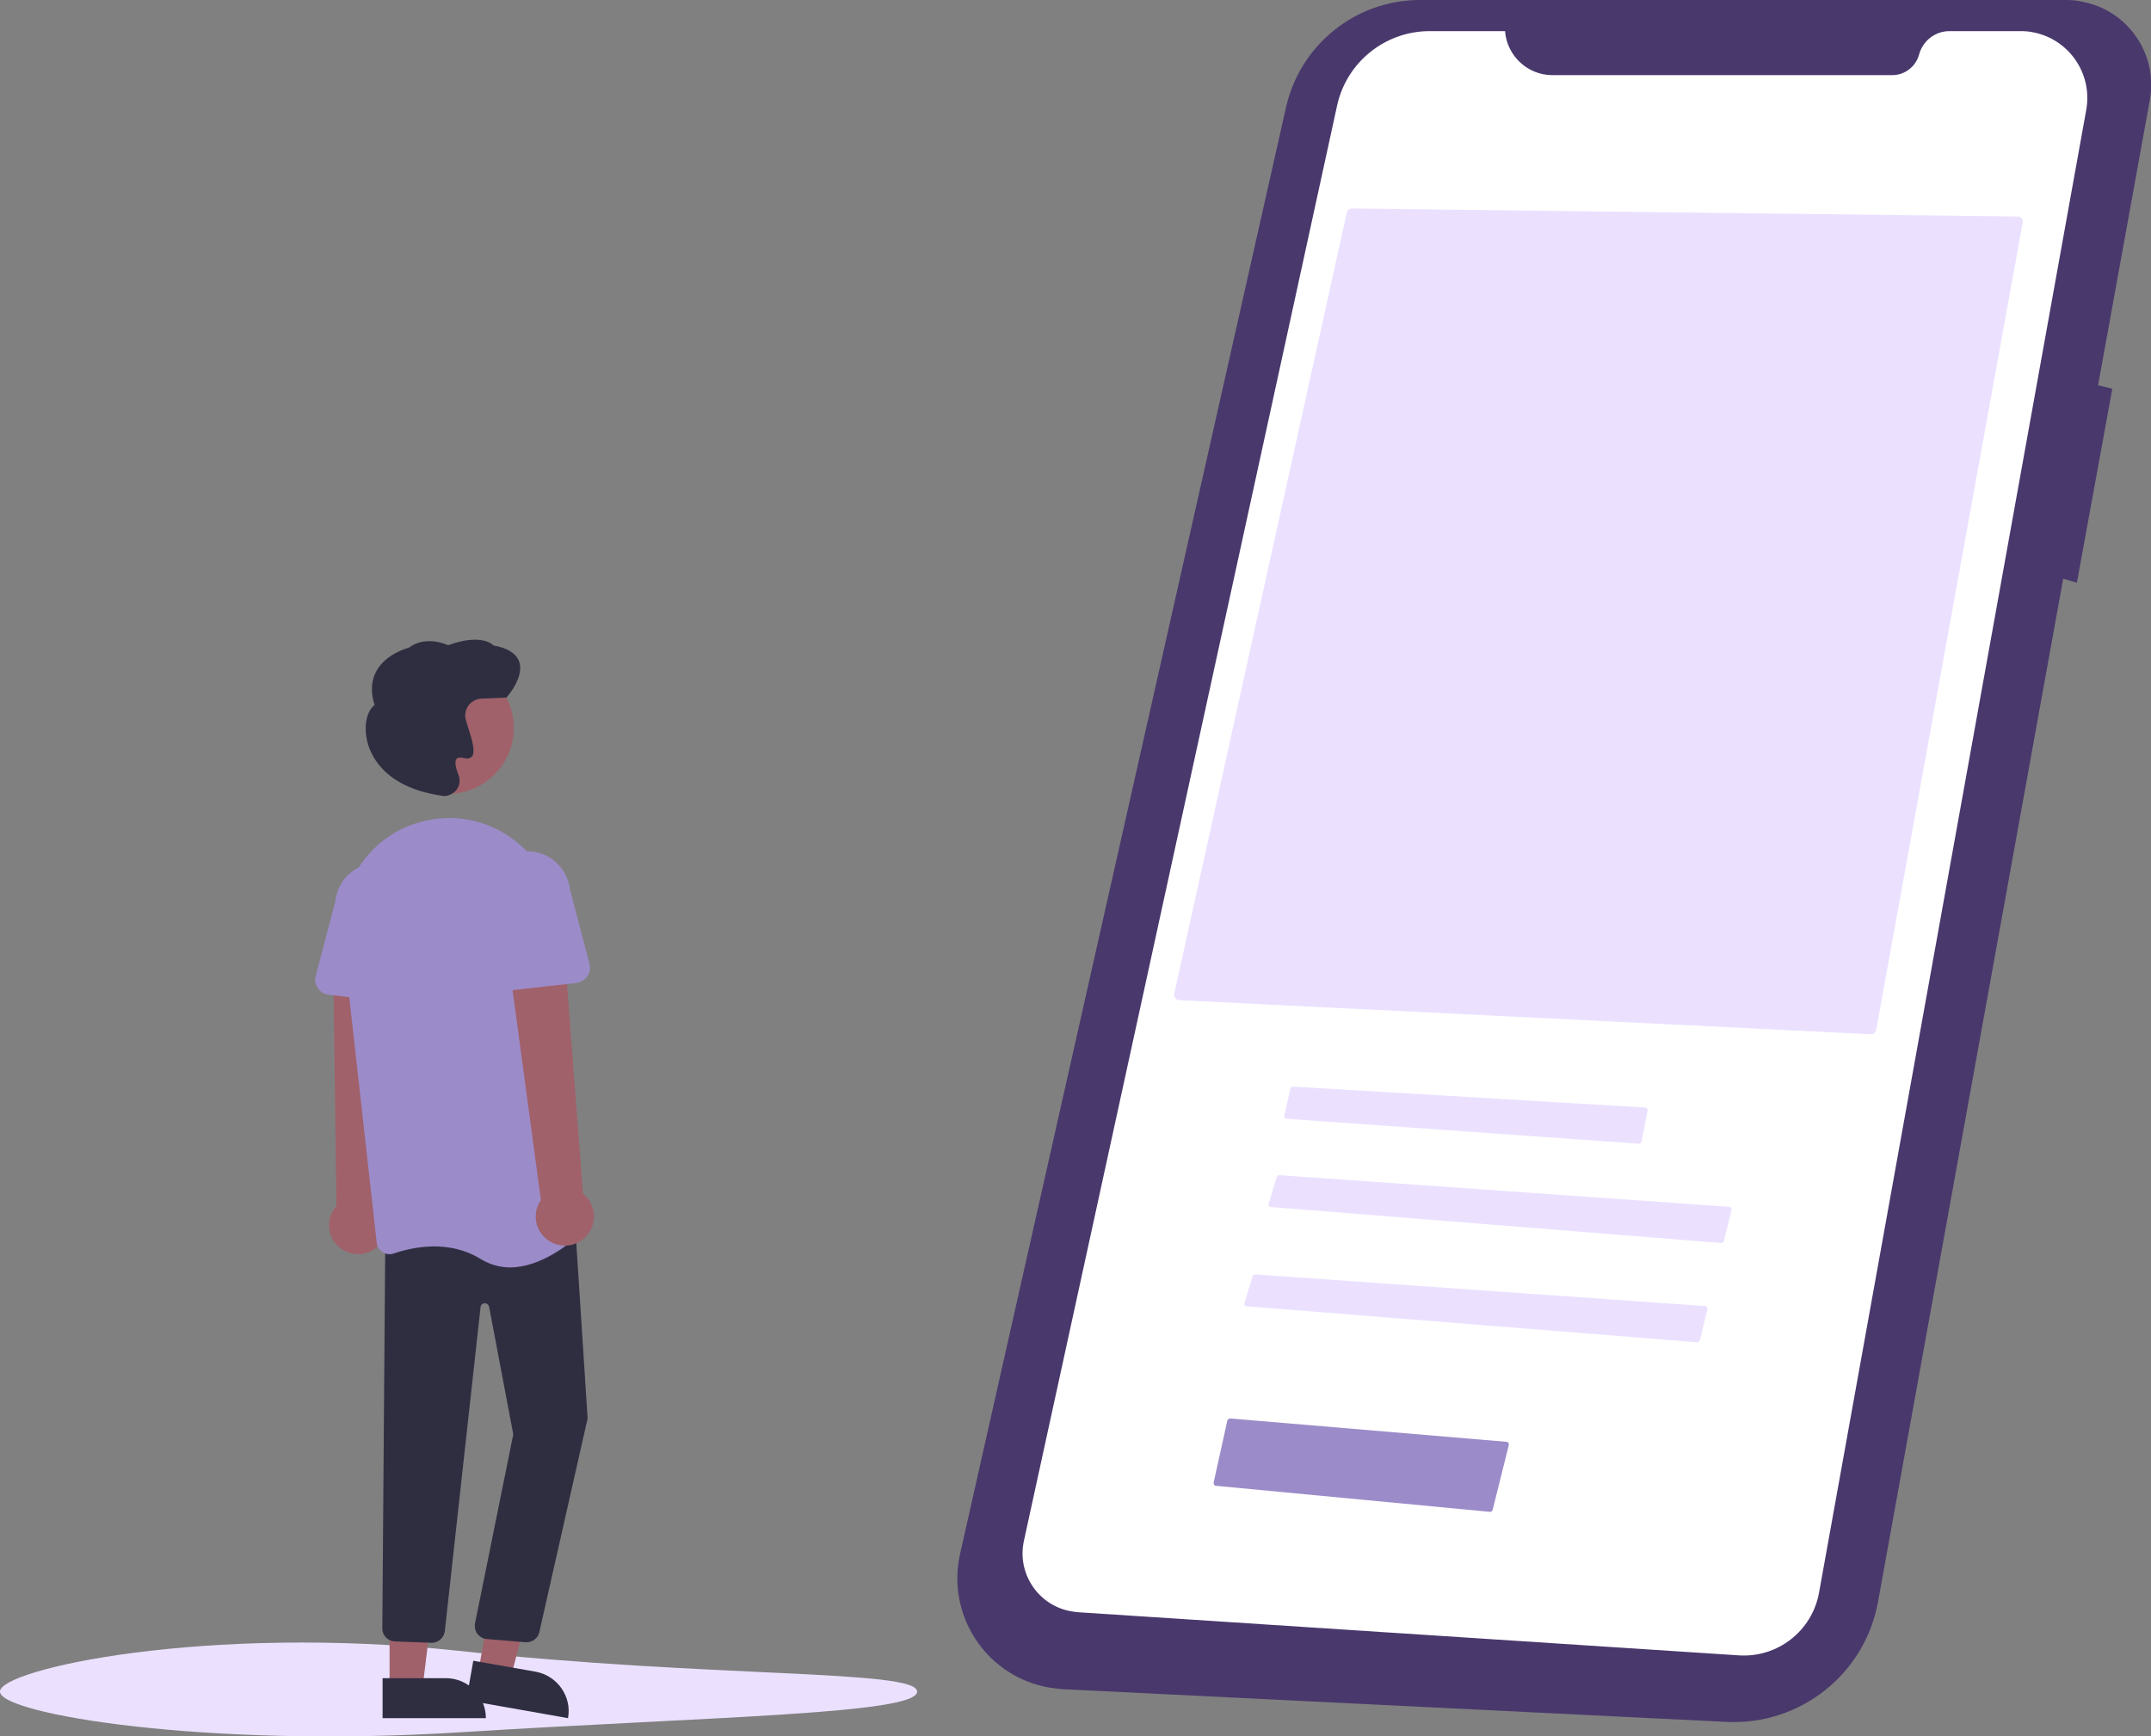 <?xml version="1.0" encoding="utf-8"?>
<!-- Generator: Adobe Illustrator 23.0.3, SVG Export Plug-In . SVG Version: 6.00 Build 0)  -->
<svg version="1.1" id="Слой_1" xmlns="http://www.w3.org/2000/svg" xmlns:xlink="http://www.w3.org/1999/xlink" x="0px" y="0px"
	 viewBox="0 0 801.6 647.2" style="enable-background:new 0 0 801.6 647.2;" xml:space="preserve">
<rect x="0" y="0" width="801.6" height="647.2" fill="#808080" stroke="none"/>
<style type="text/css">
	.st0{fill:#49386C;}
	.st1{fill:#FFFFFF;}
	.st2{fill:#EBE1FF;}
	.st3{fill:#9C8BC9;}
	.st4{fill:#A0616A;}
	.st5{fill:#2F2E41;}
</style>
<g id="Group_6" transform="translate(-231.222 -125)">
	<path id="Path_80-1656" class="st0" d="M1001,125H760.4c-23.9,0-44.6,16.6-49.9,39.9L589,704.2c-5,22.3,9,44.4,31.2,49.4
		c2.3,0.5,4.7,0.8,7.1,1l247.4,12.2c27.4,1.3,51.5-17.8,56.4-44.8l69-381.3l5.1,1.5l13.2-72.3l-5.3-1.3l19.3-106.4
		c3.1-17.1-8.3-33.5-25.4-36.6C1005,125.1,1003,125,1001,125L1001,125z"/>
	<path id="Path_81-1657" class="st1" d="M792.1,136.6H764c-16.6,0-31,11.6-34.5,27.8L612.8,699.3c-2.6,11.8,4.9,23.5,16.7,26.1
		c1.1,0.2,2.2,0.4,3.2,0.5L879.3,742c14.4,0.9,27.2-9.1,29.8-23.3l99.6-552.8c2.4-13.5-6.5-26.4-20-28.9c-1.5-0.3-2.9-0.4-4.4-0.4
		h-26.6c-5.3,0-9.9,3.6-11.3,8.7l0,0c-1.2,4.5-5.3,7.7-10,7.7H809.7C800.5,153,792.8,145.8,792.1,136.6z"/>
	<path id="Path_93-1658" class="st2" d="M928.4,510.5c1,0,1.9-0.7,2-1.6L985,208c0.1-0.6,0-1.2-0.4-1.6c-0.4-0.5-0.9-0.7-1.5-0.7
		L735,202.7h0c-0.9,0-1.7,0.7-1.9,1.6l-64.3,291.1c-0.1,0.6,0,1.2,0.4,1.6c0.3,0.5,0.9,0.8,1.5,0.8L928.4,510.5z"/>
	<path id="Path_94-1659" class="st2" d="M713.1,530c-0.5,0-0.9,0.3-1,0.8l-2.3,10c-0.1,0.5,0.2,1.1,0.7,1.2c0.1,0,0.1,0,0.2,0
		l131.2,9.3c0.5,0,1-0.3,1.1-0.8l2.2-11.5c0.1-0.5-0.2-1.1-0.8-1.2c0,0-0.1,0-0.1,0L713.1,530L713.1,530z"/>
	<path id="Path_95-1660" class="st2" d="M872.6,588.3c0.5,0,0.9-0.3,1.1-0.8l2.8-11.5c0.1-0.5-0.2-1.1-0.7-1.2c-0.1,0-0.1,0-0.2,0
		L708,563c-0.5,0-0.9,0.3-1,0.7l-3,10c-0.2,0.5,0.1,1.1,0.7,1.2c0.1,0,0.1,0,0.2,0L872.6,588.3z"/>
	<path id="Path_96-1661" class="st2" d="M863.6,625.3c0.5,0,0.9-0.3,1.1-0.8l2.8-11.5c0.1-0.5-0.2-1.1-0.7-1.2c-0.1,0-0.1,0-0.2,0
		L699,600c-0.5,0-0.9,0.3-1,0.7l-3,10c-0.2,0.5,0.1,1.1,0.7,1.2c0.1,0,0.1,0,0.2,0L863.6,625.3z"/>
	<path id="Path_79-1662" class="st2" d="M573,755.5c0,8.4-76.6,9.3-170.9,15.2c-94.2,5.9-170.9-6.8-170.9-15.2s77-25.2,170.9-15.2
		C496.4,750.5,573,747.2,573,755.5z"/>
	<path id="Path_97-1663" class="st3" d="M786.4,688.5c0.5,0.1,0.9-0.3,1.1-0.8l6-24.1c0.1-0.5-0.2-1.1-0.7-1.2c-0.1,0-0.1,0-0.2,0
		l-102.9-8.7c-0.5,0-0.9,0.3-1.1,0.8l-5.1,23.1c-0.1,0.5,0.2,1.1,0.8,1.2c0,0,0.1,0,0.1,0L786.4,688.5z"/>
	<path id="Path_111-1664" class="st4" d="M370.8,590.5c4.9-3.4,6.1-10,2.8-14.9c-0.4-0.5-0.8-1-1.2-1.5l4.2-93l-21.2,2.4l1.2,91
		c-4,4.5-3.6,11.3,0.9,15.2C361.2,593,366.7,593.4,370.8,590.5L370.8,590.5z"/>
	<path id="Path_112-1665" class="st4" d="M409.5,748l12.1,2.1l11.9-45.6l-15.8-3.1L409.5,748z"/>
	<path id="Path_113-1666" class="st5" d="M442.9,765.4l-37.9-6.7l2.6-14.7l23.3,4.1C438.9,749.6,444.4,757.3,442.9,765.4
		L442.9,765.4L442.9,765.4z"/>
	<path id="Path_114-1667" class="st4" d="M376.4,754h12.3l5.8-47.3h-18.1L376.4,754z"/>
	<path id="Path_115-1668" class="st5" d="M412.3,765.4l-38.5,0l0-14.9l23.6,0C405.6,750.5,412.3,757.2,412.3,765.4L412.3,765.4
		L412.3,765.4L412.3,765.4z"/>
	<path id="Path_116-1669" class="st5" d="M427.5,737.1c-0.2,0-0.4,0-0.6,0l-14.4-1.2c-2.7-0.3-4.6-2.7-4.3-5.4c0-0.1,0-0.2,0-0.2
		l14.3-70.7l-9-47.5c-0.2-0.9-1-1.5-1.9-1.3c-0.7,0.1-1.3,0.7-1.3,1.5l-13.3,120.6c-0.3,2.6-2.6,4.6-5.2,4.4l-13.6-0.5
		c-2.5-0.2-4.4-2.2-4.5-4.6l1.1-145.8l70.5-8.8l4.9,76l0,0.1l-18,79.7C431.7,735.5,429.8,737.1,427.5,737.1z"/>
	<circle id="Ellipse_16" class="st4" cx="398.1" cy="396.3" r="24.6"/>
	<path id="Path_117-1670" class="st3" d="M421.3,597.4c-3.8,0-7.6-1.1-10.9-3.1c-11.9-7.4-25.4-4.5-32.4-2.1c-1.4,0.5-3,0.3-4.2-0.5
		c-1.2-0.8-2.1-2.1-2.2-3.6l-12.7-113.6c-2.1-19,9.3-36.9,27.3-42.6l0,0c0.7-0.2,1.4-0.4,2.1-0.6c11.3-3.1,23.4-1,33,5.7
		c9.8,6.8,16.1,17.5,17.2,29.4L449,580.9c0.1,1.5-0.4,3-1.5,4C443.7,588.4,432.8,597.4,421.3,597.4z"/>
	<path id="Path_118-1671" class="st3" d="M382.5,499l-28.7-3.2c-3.1-0.3-5.4-3.2-5.1-6.3c0-0.3,0.1-0.6,0.2-0.8l7.3-27.8
		c0.9-8.7,8.7-15.1,17.4-14.2c8.7,0.9,15.1,8.7,14.2,17.4c0,0.1,0,0.2,0,0.3l1.1,28.7c0.1,3.2-2.3,5.8-5.5,5.9
		C383.1,499,382.8,499,382.5,499L382.5,499z"/>
	<path id="Path_119-1672" class="st4" d="M448.9,586.5c4.5-3.9,4.9-10.7,1-15.2c-0.4-0.5-0.9-0.9-1.4-1.3l-7.1-92.8l-20.8,4.7
		l12.2,90.4c-3.4,4.9-2.2,11.6,2.7,15C439.6,590.2,445.2,589.9,448.9,586.5L448.9,586.5z"/>
	<path id="Path_120-1673" class="st3" d="M412.7,493.1c-1.2-1.1-1.9-2.7-1.8-4.4l1.1-28.7c-1-8.7,5.3-16.6,14-17.6
		c8.7-1,16.6,5.3,17.6,14l7.3,27.8c0.8,3.1-1,6.2-4.1,7c-0.3,0.1-0.5,0.1-0.8,0.2l-28.7,3.2C415.5,494.8,413.9,494.3,412.7,493.1
		L412.7,493.1z"/>
	<path id="Path_121-1674" class="st5" d="M396.7,421.7c-0.4,0-0.9-0.1-1.3-0.2l-0.1,0c-21.6-3.3-26.4-15.8-27.4-21
		c-1.1-5.4,0.1-10.6,2.9-12.7c-1.5-4.8-1.3-9.1,0.7-12.7c3.5-6.3,11.1-8.4,12.1-8.7c6.1-4.5,13.3-1.5,14.6-0.9
		c11.7-4.3,16.2-0.7,17,0.1c5.2,0.9,8.4,3,9.5,6c2,5.7-4.3,12.9-4.6,13.2l-0.1,0.2l-9.4,0.4c-3.5,0.2-6.2,3.1-6,6.7
		c0,0.2,0,0.4,0.1,0.7l0,0c0.3,1.1,0.6,2.3,1,3.4c1.6,5,2.8,9.3,1.3,10.9c-0.7,0.6-1.7,0.8-2.6,0.5c-1.5-0.4-2.5-0.3-3,0.2
		c-0.8,0.9-0.5,3,0.7,6.1c0.8,2,0.4,4.2-1,5.8C399.8,421,398.3,421.7,396.7,421.7L396.7,421.7z"/>
</g>
</svg>
